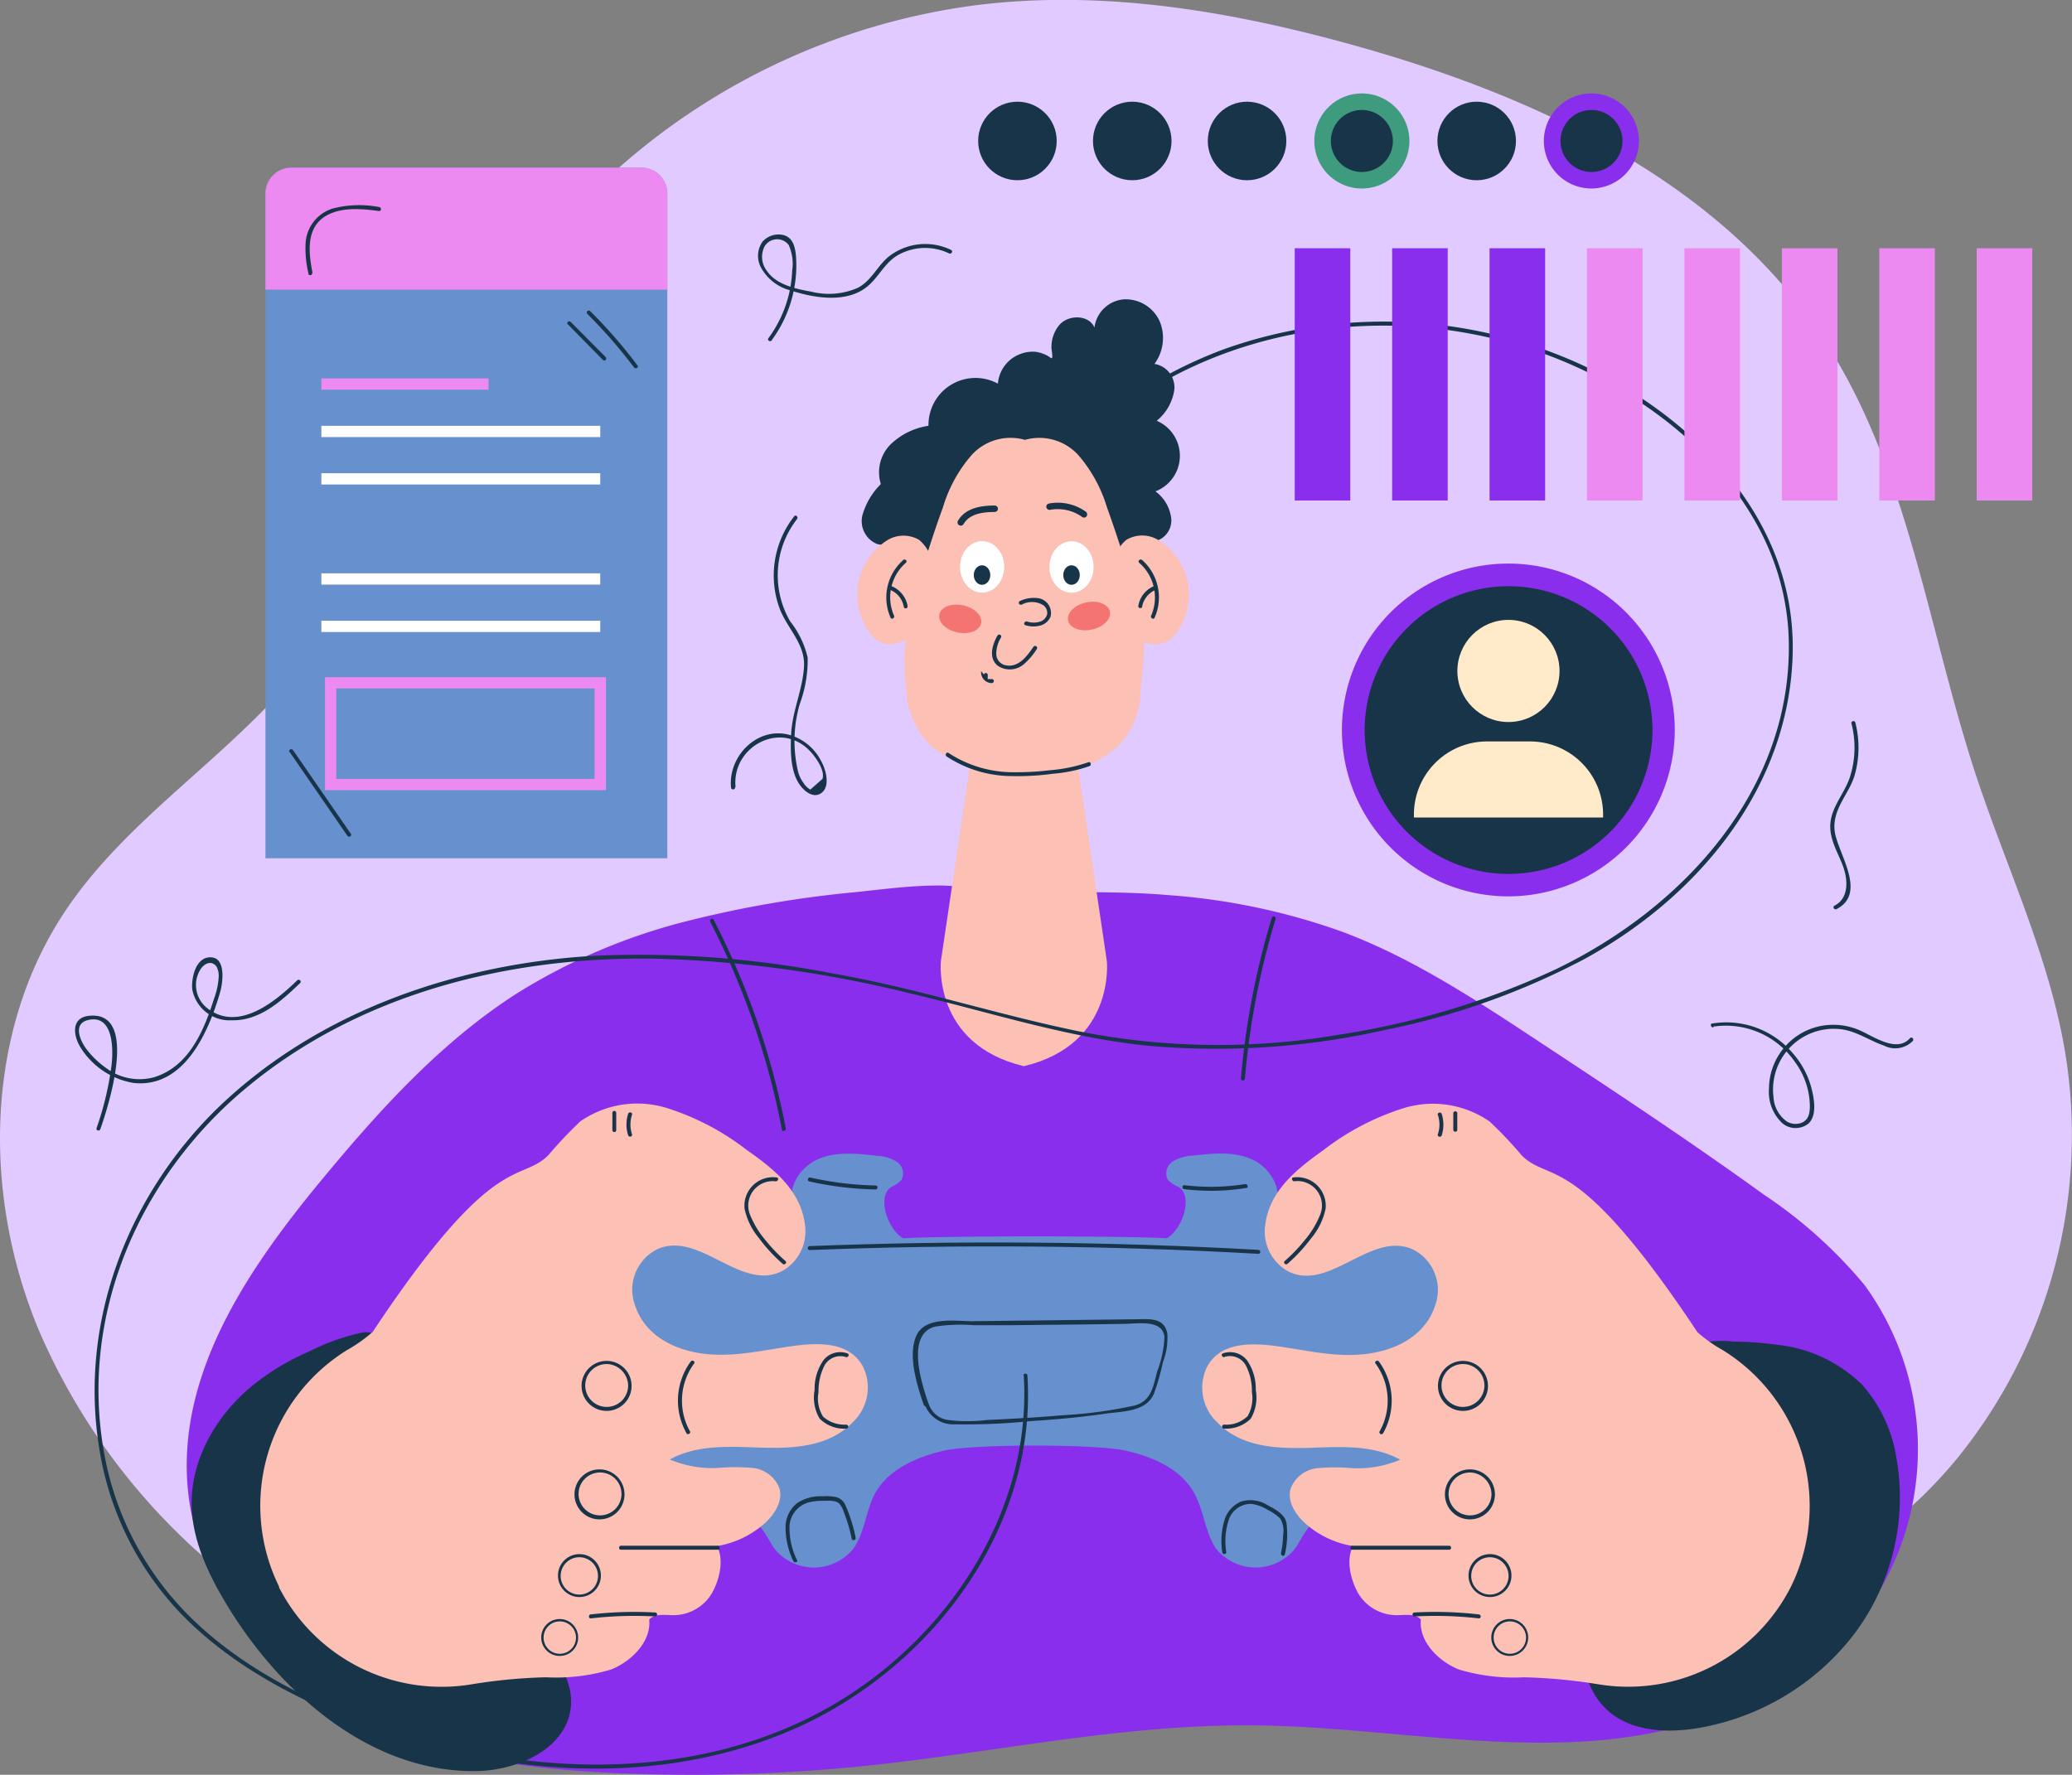 <svg xmlns="http://www.w3.org/2000/svg" viewBox="0 0 193.1 165.43"><rect x="0" y="0" width="193.1" height="165.43" fill="#808080" stroke="none"/><defs><style>.cls-1{fill:#e1caff;}.cls-2{fill:#8a2eed;}.cls-3{fill:#fcc0b4;}.cls-4{fill:#173449;}.cls-5{fill:#fff;}.cls-6{fill:#f47471;}.cls-7{fill:#6791ce;}.cls-8{fill:#ec8af1;}.cls-9{fill:#ffebca;}.cls-10{fill:#3e9b7e;}</style></defs><g id="Camada_2" data-name="Camada 2"><g id="OBJECTS"><path class="cls-1" d="M3.69,124.16c-5.33-12.6-5.19-27.94,2.43-39.3,5.71-8.52,14.89-14.09,21.45-22C36.08,52.66,39.66,39.23,46.9,28.07A62.42,62.42,0,0,1,91.15.46C103.1-1,115.22,1.12,126.81,4.4c16.71,4.73,33.6,12.68,43.13,27.2,7.9,12,9.7,26.94,14.2,40.63,2.9,8.79,7,17.27,8.41,26.41a47.83,47.83,0,0,1-10.08,37.21c-5.27,6.44-12.49,11.54-20.67,13.07-11.46,2.15-22.88-2.78-33.92-6.53A177.16,177.16,0,0,0,87,133.71c-13.41-1.23-27.74-.53-39.21,7.27-4.8,3.27-10,7.28-15.8,8.4s-10.66-1.91-14.66-5.75A59.38,59.38,0,0,1,3.69,124.16Z"/><path class="cls-2" d="M48.26,92.54c-7.1,4.52-12.92,10.94-18.37,17.54-6.77,8.2-13.46,18-12.37,28.87.91,8.93,7.21,16.49,14.76,20.61s16.23,5.28,24.72,5.69a157.76,157.76,0,0,0,23.61-.65c12-1.24,23.85-3.85,35.87-3.78,10.51.05,21,2.16,31.48,1.48s21.57-4.8,27.26-14.13a26.06,26.06,0,0,0-1.43-28.36,43.51,43.51,0,0,0-9.41-8.46c-6.85-4.95-13.88-9.6-20.92-14.24-5.85-3.87-11.76-7.77-18.26-10.22a60.68,60.68,0,0,0-16.38-3.46c-5.46-.47-10.92-.1-16.37-.46-1.68-.11-3.32-.44-5-.43-2.58,0-5.17.35-7.74.62a103.32,103.32,0,0,0-15.5,2.65A55.54,55.54,0,0,0,48.26,92.54Z"/><path class="cls-3" d="M103.15,89.56l-2.94-19.8-4.79-.88-4.79.88-2.94,19.8s-.85,7.77,7.73,9.82C104,97.33,103.15,89.56,103.15,89.56Z"/><path class="cls-4" d="M95.08,33A3.22,3.22,0,0,0,93,35.76a4.38,4.38,0,0,0-6.47,3.93A6.41,6.41,0,0,0,83,41.42a3.68,3.68,0,0,0-.91,3.7A6.67,6.67,0,0,0,80.38,48a2.3,2.3,0,0,0,1.37,2.71c1.12.31,2.64-.47,3.3.49.3.43.24,1,.58,1.44.58.68,1.76.11,2.11-.71a25.24,25.24,0,0,0,.5-2.62c.42-1.35,1.75-2.69,1.08-3.94a4.27,4.27,0,0,0,3.49-2.66,2.92,2.92,0,0,0,3.7-.6,3.45,3.45,0,0,0,3.6,1.2,3.76,3.76,0,0,0,.72,2.36l.45.79A3.46,3.46,0,0,0,102.71,48c.16.72,0,1.49.1,2.22s.63,1.54,1.38,1.5,1.28-1,2.08-1.25a9.22,9.22,0,0,1,1.29,0,2,2,0,0,0,1.59-2.18,3.66,3.66,0,0,0-1.47-2.49,3.55,3.55,0,0,0,.12-6.58,4.57,4.57,0,0,0,1.64-2.88,2.22,2.22,0,0,0-1.85-2.42,4.07,4.07,0,0,0,.5-3.94,3.48,3.48,0,0,0-3.3-2.08A3,3,0,0,0,102,30.53c-.51-1.18-2.35-1.23-3.23-.29A3.19,3.19,0,0,0,98,32.57a4.81,4.81,0,0,1,.07.64c0,.31-.14.15-.36,0a3.28,3.28,0,0,0-1.22-.42A3.2,3.2,0,0,0,95.08,33Z"/><path class="cls-3" d="M106.31,64.34c.12-2,.58-4.25.12-6.17a101.64,101.64,0,0,0-3.27-10.89,13.31,13.31,0,0,0-2.64-4.83,4.91,4.91,0,0,0-5-1.45,4.89,4.89,0,0,0-5,1.45,13.16,13.16,0,0,0-2.64,4.83,99.4,99.4,0,0,0-3.27,10.89,21,21,0,0,0-.17,6,7.84,7.84,0,0,0,2.28,5.31c1.17,1.07,3.77,2.09,5.78,2.76a10.28,10.28,0,0,0,6.73,0,16.18,16.18,0,0,0,4.89-2.6A7.89,7.89,0,0,0,106.31,64.34Z"/><ellipse class="cls-5" cx="91.53" cy="52.84" rx="2.06" ry="2.4"/><ellipse class="cls-4" cx="91.52" cy="53.6" rx="0.77" ry="0.91"/><ellipse class="cls-5" cx="99.86" cy="52.85" rx="2.06" ry="2.4"/><ellipse class="cls-4" cx="99.86" cy="53.6" rx="0.77" ry="0.91"/><path class="cls-3" d="M85.68,50.34l-.08-.05a2.89,2.89,0,0,0-2.95.09A6,6,0,0,0,81,58.9a2.81,2.81,0,0,0,1.13,1A2.56,2.56,0,0,0,84,59.82a4.91,4.91,0,0,0,2.72-2.89,7.75,7.75,0,0,0,.27-4A3.9,3.9,0,0,0,85.68,50.34Z"/><path class="cls-4" d="M84.18,52.2A4.65,4.65,0,0,0,83,57.58c.1.21.42,0,.32-.19a4.27,4.27,0,0,1,1.1-4.93c.19-.16-.08-.42-.26-.26Z"/><path class="cls-4" d="M83,55a2.09,2.09,0,0,1,1.23,1.57.18.18,0,0,0,.22.13.19.19,0,0,0,.13-.23,2.45,2.45,0,0,0-1.48-1.83.19.19,0,0,0-.23.13A.2.2,0,0,0,83,55Z"/><path class="cls-3" d="M104.94,50.34l.08-.05a2.89,2.89,0,0,1,3,.09,6,6,0,0,1,1.67,8.52,2.81,2.81,0,0,1-1.13,1,2.56,2.56,0,0,1-1.92-.06,4.88,4.88,0,0,1-2.72-2.89,7.75,7.75,0,0,1-.27-4A3.82,3.82,0,0,1,104.94,50.34Z"/><path class="cls-4" d="M106.17,52.46a4.28,4.28,0,0,1,1.11,4.93c-.1.21.22.4.32.19a4.65,4.65,0,0,0-1.16-5.38c-.18-.16-.45.1-.27.26Z"/><path class="cls-4" d="M107.57,54.62a2.43,2.43,0,0,0-1.48,1.83.19.19,0,0,0,.13.23c.08,0,.21,0,.22-.13A2.1,2.1,0,0,1,107.66,55a.19.19,0,0,0,.13-.23.18.18,0,0,0-.22-.13Z"/><path class="cls-4" d="M89.8,48.85c.58-1,1.86-1.12,2.9-1.13a.3.3,0,0,0,0-.6c-1.26,0-2.73.22-3.42,1.42a.3.3,0,0,0,.52.31Z"/><path class="cls-4" d="M97.87,47.52a3.91,3.91,0,0,1,3,.68.3.3,0,0,0,.41-.1.32.32,0,0,0-.11-.42,4.47,4.47,0,0,0-3.44-.74.3.3,0,0,0-.21.37.32.32,0,0,0,.37.21Z"/><path class="cls-4" d="M95.18,56.38a2,2,0,0,1,2.09.06.9.9,0,0,1,.32.81,1,1,0,0,1-.59.67,2,2,0,0,1-1.32,0c-.23,0-.33.3-.1.36a2.5,2.5,0,0,0,1.46,0,1.43,1.43,0,0,0,.86-.79,1.39,1.39,0,0,0-1.21-1.74,3,3,0,0,0-1.61.26.18.18,0,1,0,.1.35Z"/><path class="cls-4" d="M92.94,59.27c-.44.81-.84,2,0,2.75a2,2,0,0,0,2.51-.14,6.1,6.1,0,0,0,1.18-1.4c.13-.2-.19-.38-.32-.19-.57.84-1.37,1.94-2.54,1.73a1.09,1.09,0,0,1-.92-1,2.87,2.87,0,0,1,.44-1.6c.11-.21-.21-.39-.32-.18Z"/><path class="cls-4" d="M91.44,62.56a1,1,0,0,0,1,1.11.19.19,0,0,0,.18-.19.18.18,0,0,0-.18-.18h-.12l-.08,0h0s0,0,0,0l-.06,0-.07,0h0l0,0-.06,0,0,0s0,0,0,0l0-.06,0-.07h0s0,0,0,0v0a.64.64,0,0,1,0-.07v0s0,0,0,0v-.13h0a.19.19,0,0,0-.13-.23.18.18,0,0,0-.22.13Z"/><ellipse class="cls-6" cx="89.49" cy="57.69" rx="1.29" ry="1.99" transform="translate(14.35 133.12) rotate(-77.92)"/><ellipse class="cls-6" cx="101.49" cy="57.41" rx="1.99" ry="1.29" transform="translate(-9.77 22.52) rotate(-12.08)"/><path class="cls-4" d="M88.22,70.51a11.17,11.17,0,0,0,6.1,1.83,24.21,24.21,0,0,0,3.81-.22,13.54,13.54,0,0,0,3.4-.71c.22-.09.12-.45-.1-.36a14.29,14.29,0,0,1-3.55.74,26.08,26.08,0,0,1-3.3.19,11,11,0,0,1-6.17-1.79c-.2-.14-.38.18-.19.32Z"/><path class="cls-4" d="M66.19,85.92a71.91,71.91,0,0,1,6.68,19.36c0,.24.4.14.36-.1a72.25,72.25,0,0,0-6.72-19.45c-.11-.21-.43,0-.32.19Z"/><path class="cls-4" d="M118.53,85.54a73,73,0,0,0-2.88,15c0,.23.35.23.37,0a72.19,72.19,0,0,1,2.87-14.92.19.19,0,0,0-.36-.1Z"/><path class="cls-4" d="M23.47,129.2c-3.31,2.74-5.7,6.83-5.61,11.13.07,3.26,1.53,6.34,3.21,9.14,5.06,8.42,13.56,15.79,23.38,15.61,3.88-.07,8.39-2.13,8.75-6,.23-2.43-1.32-4.68-3.12-6.33s-3.94-2.95-5.49-4.84c-2.76-3.37-3.24-8-4-12.28-.55-3.24-1.4-6.68-3.53-9.26-.78-.95-1.87-2.37-3.22-2.18A20.55,20.55,0,0,0,28.75,126,22.3,22.3,0,0,0,23.47,129.2Z"/><path class="cls-4" d="M173.58,129.11a13.41,13.41,0,0,1,3.13,6.62,21.2,21.2,0,0,1-3.88,16.54,23.21,23.21,0,0,1-14.62,8.81c-3.07.51-6.59.29-8.74-2-2.3-2.4-2.21-6.16-1.7-9.44a58.25,58.25,0,0,1,5.77-17.62q1.08-2.1,2.33-4.11c.55-.87,1.14-2.23,2.17-2.64a10.12,10.12,0,0,1,3.52-.22,31,31,0,0,1,4.08.3A13.28,13.28,0,0,1,173.58,129.11Z"/><path class="cls-7" d="M136.42,118.08c-.95-1.88-3.14-2.73-5.17-3.29a58.45,58.45,0,0,0-12.4-2.26c.76-1.7-.52-3.75-2.23-4.49s-3.65-.53-5.5-.32a3.85,3.85,0,0,0-1.85.56,1.31,1.31,0,0,0-.42,1.71,3,3,0,0,0,1,.65c1.39.88.32,4-1.12,4.78-3.89-.23-20.66-.23-24.55,0-1.44-.77-2.51-3.9-1.12-4.78A3,3,0,0,0,84,110a1.31,1.31,0,0,0-.42-1.71,3.82,3.82,0,0,0-1.85-.56c-1.85-.21-3.8-.42-5.5.32s-3,2.79-2.23,4.49a58.45,58.45,0,0,0-12.4,2.26c-2,.56-4.22,1.41-5.17,3.29-1.26,2.5.25,5.42.8,8.16.74,3.68-.13,8,2.45,10.77,3,3.12,8.8,2.13,11.38,5.56.46.62.77,1.33,1.25,1.94a4.74,4.74,0,0,0,7.23-.18c1.06-1.5,1.13-3.5,2-5.12,1.24-2.27,3.87-3.4,6.39-4,2.77-.64,14.24-.64,17,0,2.52.57,5.15,1.7,6.39,4,.88,1.62,1,3.62,2,5.12a4.74,4.74,0,0,0,7.23.18c.48-.61.79-1.32,1.25-1.94,2.58-3.43,8.43-2.44,11.38-5.56,2.58-2.73,1.71-7.09,2.45-10.77C136.17,123.5,137.68,120.58,136.42,118.08Z"/><path class="cls-3" d="M26.1,148.14A17,17,0,0,0,43.92,157a50.32,50.32,0,0,1,6.94-.66,17.88,17.88,0,0,0,6.07-.72c1.92-.75,3.79-2.63,3.57-4.66.54-.59,1.47-.41,2.27-.41a4.18,4.18,0,0,0,3.55-2c.72-1.23,1.2-3.19.49-4.44A8.8,8.8,0,0,0,71.25,142c.93-.83,1.73-2.07,1.39-3.27a3,3,0,0,0-2.47-1.9,17.85,17.85,0,0,0-3.27,0,10.19,10.19,0,0,1-4.47-.79c2.4-1.34,5.31-1.22,8.06-1.12,3.19.11,6.66.06,9-2.37a4.43,4.43,0,0,0,.92-5.2c-1.14-2.06-3.51-2.18-5.58-2-2.69.28-5.34,1-8,.92-3.17-.06-6.6-1.38-7.65-4.61a4.21,4.21,0,0,1,2.16-5.26c3.91-1.64,7.74,4.05,11.58,2.06a4.24,4.24,0,0,0,2.1-4.28c-.39-3.25-2.95-5.26-5.44-7a23.84,23.84,0,0,0-7.43-3.9,9.3,9.3,0,0,0-8.06,1.24,39.49,39.49,0,0,0-3,3.17c-2.69,2.64-5-.65-16.36,16.46a14,14,0,0,1-2.37,1.68A17.07,17.07,0,0,0,26,147.87C26,148,26.05,148.05,26.1,148.14Z"/><path class="cls-4" d="M72.39,109.75a2.66,2.66,0,0,0-3,2.9,6.21,6.21,0,0,0,1.33,2.74,14.91,14.91,0,0,0,2.22,2.41c.17.16.44-.1.26-.26a15.47,15.47,0,0,1-1.82-1.89,8.77,8.77,0,0,1-1.45-2.35,2.28,2.28,0,0,1,2.36-3.19c.23,0,.33-.32.1-.36Z"/><path class="cls-4" d="M57.07,103.73v1.61a.18.18,0,0,0,.36,0v-1.61a.18.18,0,1,0-.36,0Z"/><path class="cls-4" d="M58.54,103.82a3.29,3.29,0,0,0,0,2c.08.22.43.12.36-.1a2.87,2.87,0,0,1,0-1.81c.08-.23-.28-.32-.35-.1Z"/><path class="cls-4" d="M79,126.16a2,2,0,0,0-2.23.59,4.61,4.61,0,0,0-.85,2.8,3.86,3.86,0,0,0,.46,2.67,3.2,3.2,0,0,0,2.49.94c.24,0,.24-.35,0-.37a3,3,0,0,1-2.16-.74,3.2,3.2,0,0,1-.43-2.29,5.33,5.33,0,0,1,.53-2.43,1.7,1.7,0,0,1,2-.85c.21.1.4-.22.18-.32Z"/><path class="cls-4" d="M64.37,126.91a6.18,6.18,0,0,0-.39,6.68c.11.21.43,0,.32-.18a5.85,5.85,0,0,1,.39-6.32c.14-.19-.18-.37-.32-.18Z"/><path class="cls-4" d="M66.93,144.08l-9.09,0a.19.19,0,0,0,0,.37l9.09,0a.19.19,0,0,0,0-.37Z"/><path class="cls-4" d="M61.06,150.3a35.52,35.52,0,0,0-6,.18c-.23,0-.23.39,0,.37a35.52,35.52,0,0,1,6-.18c.24,0,.24-.35,0-.37Z"/><path class="cls-4" d="M56.54,131.51a2.33,2.33,0,1,1,2.32-2.33A2.33,2.33,0,0,1,56.54,131.51Zm0-4.37a2,2,0,1,0,2,2A2.05,2.05,0,0,0,56.54,127.14Z"/><path class="cls-4" d="M55.87,141.62a2.33,2.33,0,1,1,2.33-2.33A2.33,2.33,0,0,1,55.87,141.62Zm0-4.37a2,2,0,1,0,2.05,2A2,2,0,0,0,55.87,137.25Z"/><path class="cls-4" d="M54,148.86a2,2,0,1,1,2-2A2,2,0,0,1,54,148.86Zm0-3.71a1.74,1.74,0,1,0,1.73,1.74A1.74,1.74,0,0,0,54,145.15Z"/><path class="cls-4" d="M52.17,154.35a1.72,1.72,0,1,1,1.71-1.72A1.71,1.71,0,0,1,52.17,154.35Zm0-3.22a1.51,1.51,0,1,0,1.51,1.5A1.51,1.51,0,0,0,52.17,151.13Z"/><path class="cls-3" d="M166.78,148.14A17,17,0,0,1,149,157a50.46,50.46,0,0,0-6.94-.66,17.94,17.94,0,0,1-6.08-.72c-1.91-.75-3.78-2.63-3.56-4.66-.54-.59-1.48-.41-2.27-.41a4.18,4.18,0,0,1-3.55-2c-.72-1.23-1.2-3.19-.49-4.44a8.8,8.8,0,0,1-4.44-2.09c-.93-.83-1.73-2.07-1.39-3.27a3,3,0,0,1,2.47-1.9,17.85,17.85,0,0,1,3.27,0,10.19,10.19,0,0,0,4.47-.79c-2.4-1.34-5.31-1.22-8.06-1.12-3.19.11-6.66.06-9-2.37a4.43,4.43,0,0,1-.92-5.2c1.14-2.06,3.51-2.18,5.58-2,2.68.28,5.34,1,8,.92,3.18-.06,6.61-1.38,7.66-4.61a4.22,4.22,0,0,0-2.16-5.26c-3.91-1.64-7.74,4.05-11.58,2.06a4.24,4.24,0,0,1-2.1-4.28c.39-3.25,3-5.26,5.43-7a24,24,0,0,1,7.44-3.9,9.28,9.28,0,0,1,8.05,1.24,37.93,37.93,0,0,1,3,3.17c2.69,2.64,5-.65,16.36,16.46a13.55,13.55,0,0,0,2.37,1.68,17.08,17.08,0,0,1,6.34,22.06Z"/><path class="cls-4" d="M120.59,110.11A2.28,2.28,0,0,1,123,113.3a8.53,8.53,0,0,1-1.41,2.3,14.82,14.82,0,0,1-1.86,1.94c-.18.16.09.42.26.26a15.15,15.15,0,0,0,2.18-2.35,6.29,6.29,0,0,0,1.37-2.8,2.66,2.66,0,0,0-3-2.9c-.23,0-.13.39.1.36Z"/><path class="cls-4" d="M135.44,103.73v1.61a.19.19,0,0,0,.37,0v-1.61a.19.19,0,0,0-.37,0Z"/><path class="cls-4" d="M134,103.92a2.81,2.81,0,0,1,0,1.81c-.08.22.28.32.36.1a3.29,3.29,0,0,0,0-2c-.07-.22-.43-.13-.36.1Z"/><path class="cls-4" d="M114.11,126.48a1.69,1.69,0,0,1,2,.8,5.16,5.16,0,0,1,.56,2.48,3.36,3.36,0,0,1-.39,2.23,2.85,2.85,0,0,1-2.2.8c-.24,0-.24.39,0,.37a3.26,3.26,0,0,0,2.48-.92,3.91,3.91,0,0,0,.47-2.69,4.62,4.62,0,0,0-.82-2.76,2,2,0,0,0-2.26-.63c-.22.1,0,.42.18.32Z"/><path class="cls-4" d="M128.19,127.09a5.85,5.85,0,0,1,.39,6.32.18.18,0,0,0,.32.18,6.18,6.18,0,0,0-.39-6.68c-.14-.19-.46,0-.32.18Z"/><path class="cls-4" d="M126,144.45l9.09,0a.19.19,0,0,0,0-.37l-9.09,0a.19.19,0,0,0,0,.37Z"/><path class="cls-4" d="M131.82,150.67a35.52,35.52,0,0,1,6,.18c.23,0,.23-.35,0-.37a35.52,35.52,0,0,0-6-.18c-.24,0-.24.39,0,.37Z"/><path class="cls-4" d="M136.34,131.51a2.33,2.33,0,1,1,2.33-2.33A2.32,2.32,0,0,1,136.34,131.51Zm0-4.37a2,2,0,1,0,2,2A2,2,0,0,0,136.34,127.14Z"/><path class="cls-4" d="M137,141.62a2.33,2.33,0,1,1,2.32-2.33A2.33,2.33,0,0,1,137,141.62Zm0-4.37a2,2,0,1,0,2,2A2.05,2.05,0,0,0,137,137.25Z"/><path class="cls-4" d="M138.86,148.86a2,2,0,1,1,2-2A2,2,0,0,1,138.86,148.86Zm0-3.71a1.74,1.74,0,1,0,1.73,1.74A1.74,1.74,0,0,0,138.86,145.15Z"/><path class="cls-4" d="M140.71,154.35a1.72,1.72,0,1,1,1.71-1.72A1.72,1.72,0,0,1,140.71,154.35Zm0-3.22a1.51,1.51,0,1,0,1.51,1.5A1.51,1.51,0,0,0,140.71,151.13Z"/><path class="cls-4" d="M75.42,110.12a30.91,30.91,0,0,0,6.21.75.19.19,0,0,0,0-.37,30.65,30.65,0,0,1-6.11-.74c-.23-.05-.33.3-.1.36Z"/><path class="cls-4" d="M110.37,110.84a20.28,20.28,0,0,0,5.77-.11c.24,0,.14-.39-.1-.36a20.31,20.31,0,0,1-5.67.1c-.23,0-.23.34,0,.37Z"/><path class="cls-4" d="M75.46,116.52q20.91-.83,41.81.35c.24,0,.24-.35,0-.37q-20.88-1.17-41.81-.35c-.24,0-.24.38,0,.37Z"/><path class="cls-4" d="M86.54,130.85c-.64-1.84-2.15-6.51.62-7.2a15.51,15.51,0,0,1,3.54-.13l3.62,0,6.8-.07,3.63-.05c1.15,0,3.63-.48,3.77,1.24a9.93,9.93,0,0,1-.67,3.17c-.37,1.37-.53,2.78-2.11,3.2a41.94,41.94,0,0,1-6.8.91c-2.34.21-4.69.33-7,.44a14.71,14.71,0,0,1-3.57,0,2.2,2.2,0,0,1-1.82-1.51c-.1-.22-.42,0-.32.18A2.82,2.82,0,0,0,89,132.76a59.72,59.72,0,0,0,7.07-.3c2.35-.15,4.71-.36,7-.7,1.59-.22,3.77-.16,4.48-1.88a22,22,0,0,0,.83-2.91,6.37,6.37,0,0,0,.41-2.66c-.27-1.55-1.73-1.35-3-1.34l-15.18.18c-1.58,0-4.41-.48-5.22,1.37s.09,4.66.7,6.43c.08.22.43.13.36-.1Z"/><path class="cls-4" d="M74.29,145.45a6.86,6.86,0,0,1-.71-3.23,2.43,2.43,0,0,1,1.75-2.17,5.13,5.13,0,0,1,1.41-.16c.47,0,1.18-.08,1.52.31a2.18,2.18,0,0,1,.37.71c.11.28.21.57.31.86a15.59,15.59,0,0,1,.44,1.66c.06.23.41.13.36-.1a13.88,13.88,0,0,0-.94-3,1.3,1.3,0,0,0-.85-.78,4.44,4.44,0,0,0-1.26-.08,4,4,0,0,0-2.41.64,2.91,2.91,0,0,0-1.07,2.11,7.33,7.33,0,0,0,.72,3.28c.09.22.45.12.36-.1Z"/><path class="cls-4" d="M114.28,144.67a6.46,6.46,0,0,1,.25-3.06,2.17,2.17,0,0,1,2.11-1.43,3.71,3.71,0,0,1,1.45.52,5,5,0,0,1,1.21.83,2.24,2.24,0,0,1,.28,1.55,8.77,8.77,0,0,1-.2,1.7c0,.24.31.34.36.1a8.16,8.16,0,0,0,.16-2.87c-.13-.86-1.05-1.33-1.75-1.7a3,3,0,0,0-2.49-.35,2.75,2.75,0,0,0-1.49,1.56,6.71,6.71,0,0,0-.26,3.15c0,.24.39.24.37,0Z"/><path class="cls-4" d="M95.41,128.22c.76,12.61-7,24.35-17.66,30.62-12.32,7.26-27.82,6.84-41.06,2.51-6.5-2.12-13-5.15-18.08-9.79A28.54,28.54,0,0,1,9.68,135.3C7.4,122.4,13.07,109.59,23,101.36c10.63-8.82,24.59-12.24,38.18-12a110.22,110.22,0,0,1,23.42,3.18c7.4,1.73,14.67,4.14,22.26,4.92A71.39,71.39,0,0,0,129.08,96a68.68,68.68,0,0,0,18.51-6.57c10.62-5.78,19.2-16,19.48-28.58s-9.46-22.32-20.23-27.1a44.3,44.3,0,0,0-32.63-1.25,40.38,40.38,0,0,0-7.42,3.61c-.2.13,0,.45.19.32,10.4-6.45,23.5-7.7,35.11-4.07,12,3.76,24.22,13.7,24.61,27.19.4,14-9.82,25.1-21.78,30.83a74.43,74.43,0,0,1-20.23,6.08,66.56,66.56,0,0,1-24.29-.36c-7.61-1.57-15-4-22.67-5.34A94.22,94.22,0,0,0,55.19,89.1c-12.61.77-25.31,5.09-34.6,13.89C12,111.17,7.32,123.11,9.25,135A28.69,28.69,0,0,0,17,150.55c4.34,4.42,9.88,7.46,15.59,9.72,12.8,5.08,27.72,6.57,40.68,1.2,10.5-4.35,19.24-13.74,21.8-24.93a29.11,29.11,0,0,0,.68-8.32c0-.24-.38-.24-.37,0Z"/><rect class="cls-2" x="120.66" y="23.14" width="5.18" height="23.51"/><rect class="cls-2" x="129.74" y="23.14" width="5.18" height="23.51"/><rect class="cls-2" x="138.82" y="23.14" width="5.18" height="23.51"/><rect class="cls-8" x="147.9" y="23.14" width="5.18" height="23.51"/><rect class="cls-8" x="156.98" y="23.14" width="5.18" height="23.51"/><rect class="cls-8" x="166.06" y="23.14" width="5.18" height="23.51"/><rect class="cls-8" x="175.14" y="23.14" width="5.18" height="23.51"/><rect class="cls-8" x="184.22" y="23.14" width="5.18" height="23.51"/><circle class="cls-4" cx="140.58" cy="68.04" r="14.45"/><path class="cls-2" d="M140.58,83.55A15.51,15.51,0,1,1,156.08,68,15.53,15.53,0,0,1,140.58,83.55Zm0-28.91A13.41,13.41,0,1,0,154,68,13.41,13.41,0,0,0,140.58,54.64Z"/><circle class="cls-9" cx="140.58" cy="62.54" r="4.76"/><path class="cls-9" d="M138.59,69.11h4a6.81,6.81,0,0,1,6.81,6.81v.28a0,0,0,0,1,0,0H131.77a0,0,0,0,1,0,0v-.28A6.81,6.81,0,0,1,138.59,69.11Z"/><circle class="cls-4" cx="94.82" cy="13.14" r="3.66"/><circle class="cls-4" cx="105.52" cy="13.14" r="3.66"/><circle class="cls-4" cx="116.22" cy="13.14" r="3.66"/><circle class="cls-4" cx="126.92" cy="13.14" r="3.66"/><path class="cls-10" d="M126.92,17.57a4.43,4.43,0,1,1,4.43-4.43A4.43,4.43,0,0,1,126.92,17.57Zm0-7.32a2.89,2.89,0,1,0,2.89,2.89A2.9,2.9,0,0,0,126.92,10.25Z"/><circle class="cls-4" cx="137.62" cy="13.14" r="3.66"/><circle class="cls-4" cx="148.32" cy="13.14" r="3.66"/><path class="cls-2" d="M148.32,17.57a4.43,4.43,0,1,1,4.42-4.43A4.44,4.44,0,0,1,148.32,17.57Zm0-7.32a2.89,2.89,0,1,0,2.89,2.89A2.9,2.9,0,0,0,148.32,10.25Z"/><path class="cls-7" d="M27.15,15.63H59.78A2.41,2.41,0,0,1,62.19,18V80a0,0,0,0,1,0,0H24.74a0,0,0,0,1,0,0V18A2.41,2.41,0,0,1,27.15,15.63Z"/><path class="cls-8" d="M27.15,15.63H59.78A2.41,2.41,0,0,1,62.19,18V27a0,0,0,0,1,0,0H24.74a0,0,0,0,1,0,0V18A2.41,2.41,0,0,1,27.15,15.63Z"/><rect class="cls-8" x="29.95" y="35.27" width="15.58" height="1.05"/><rect class="cls-5" x="29.95" y="39.69" width="25.99" height="1.05"/><rect class="cls-5" x="29.95" y="44.11" width="25.99" height="1.05"/><rect class="cls-5" x="29.95" y="53.44" width="25.99" height="1.05"/><rect class="cls-5" x="29.95" y="57.86" width="25.99" height="1.05"/><path class="cls-8" d="M56.47,73.65H30.29V63.12H56.47ZM31.34,72.6H55.41V64.17H31.34Z"/><path class="cls-4" d="M54.73,29.25a46.38,46.38,0,0,1,4.36,5c.14.19.47,0,.32-.19A45.65,45.65,0,0,0,55,29a.18.18,0,0,0-.26.26Z"/><path class="cls-4" d="M52.92,30.23l3.27,3.32c.16.17.42-.09.26-.26L53.18,30c-.16-.17-.43.09-.26.26Z"/><path class="cls-4" d="M27,70.1l5.38,7.81c.13.2.45,0,.32-.19L27.3,69.91c-.14-.19-.46,0-.32.19Z"/><path class="cls-4" d="M29.12,25.42c-.35-1.83-.64-4.14,1.21-5.27,1.47-.89,3.4-.69,5-.48.23,0,.23-.34,0-.37a9.77,9.77,0,0,0-4.37.15,3.6,3.6,0,0,0-2.48,3.21,10.14,10.14,0,0,0,.27,2.85c0,.24.4.14.35-.09Z"/><path class="cls-4" d="M159.68,95.69A7.82,7.82,0,0,1,167.29,99a7.05,7.05,0,0,1,1.38,4.08c0,.66-.1,1.32-.81,1.59a1.59,1.59,0,0,1-1.33-.13,3,3,0,0,1-1.25-2.3,5.66,5.66,0,0,1,6.25-6.31c1.48.17,2.67,1.06,4.05,1.53a2.29,2.29,0,0,0,2.68-.43c.16-.17-.1-.44-.26-.26-1.2,1.37-3.31-.11-4.59-.69a6.15,6.15,0,0,0-3.9-.41,6,6,0,0,0-4.65,5.78,4,4,0,0,0,1.25,3.25,1.92,1.92,0,0,0,2.46,0c.75-.74.51-2.2.29-3.11a8,8,0,0,0-1.74-3.37,8.12,8.12,0,0,0-7.54-2.82c-.24,0-.14.4.1.36Z"/><path class="cls-4" d="M172.54,67.41a9,9,0,0,1-.13,5c-.46,1.44-1.62,2.67-1.81,4.18s.63,2.76,1.13,4.07.61,3.06-.77,3.76c-.21.11,0,.42.19.32,2.93-1.49.07-5.27-.17-7.3s1.37-3.46,1.87-5.2a9.44,9.44,0,0,0,.05-4.92.19.19,0,0,0-.36.1Z"/><path class="cls-4" d="M9.35,105.25c.68-1.93,3.66-11-1-10.57-1.83.15-1.52,2-.73,3.13a7.22,7.22,0,0,0,4.82,3.13c4.72.52,7-4.74,8.07-8.44.24-.82.6-3.22-.86-3.27s-1.84,2.06-1.73,3a3.54,3.54,0,0,0,3.69,2.87c2.59.06,4.61-1.79,6.36-3.47.17-.16-.09-.42-.26-.26-2.07,2-5.5,4.86-8.4,2.6a2.75,2.75,0,0,1-.6-3.66c.37-.53,1-.81,1.46-.23a1.79,1.79,0,0,1,.21,1,7,7,0,0,1-.43,2c-.95,3-2.33,6.31-5.56,7.32a5.16,5.16,0,0,1-4.46-.82,8.39,8.39,0,0,1-1.81-1.71c-.63-.8-1.38-2.44.08-2.79,2.37-.57,2.37,2.71,2.2,4.17A28.58,28.58,0,0,1,9,105.15c-.08.23.28.32.35.1Z"/><path class="cls-4" d="M71.94,31.68A11.76,11.76,0,0,0,74.19,24c-.06-.83-.22-1.8-1.13-2.08a2,2,0,0,0-2,.61A2.29,2.29,0,0,0,71,25.07a4.34,4.34,0,0,0,2.68,2c2.11.69,5,1.18,6.92-.19,1.25-.88,1.78-2.4,3.17-3.15a5.15,5.15,0,0,1,4.68-.11c.22.1.4-.22.19-.32a5.51,5.51,0,0,0-5.7.53c-1.14.85-1.67,2.31-3,3a6.73,6.73,0,0,1-4.32.36c-1.44-.26-3.27-.64-4.15-1.94a2.13,2.13,0,0,1-.21-2.29,1.36,1.36,0,0,1,2.24-.13,4.31,4.31,0,0,1,.33,2.39,11.87,11.87,0,0,1-.31,2.22,11.45,11.45,0,0,1-1.91,4.09c-.14.2.18.38.32.19Z"/><path class="cls-4" d="M68.55,73.37c-.37-3.76,4.16-6.24,6.91-3.39.5.52,1.46,1.81,1.19,2.62l-1.13,1a1.78,1.78,0,0,1-.61-.58,3.2,3.2,0,0,1-.53-1.08,12.39,12.39,0,0,1,.15-6.31,11.89,11.89,0,0,0,.74-4.33,8.57,8.57,0,0,0-1.62-3.37,8.53,8.53,0,0,1,.63-9.55c.14-.18-.12-.45-.26-.26a8.93,8.93,0,0,0-1.37,8.58c.7,1.88,2.41,3.3,2.28,5.45s-1.09,4.11-1.2,6.26c-.07,1.49-.1,3.57.87,4.83.42.55,1.2,1.17,1.9.71.94-.62.46-2.27,0-3.06a4.78,4.78,0,0,0-2.79-2.35c-3-.94-5.87,1.87-5.58,4.86,0,.24.39.24.37,0Z"/></g></g></svg>
